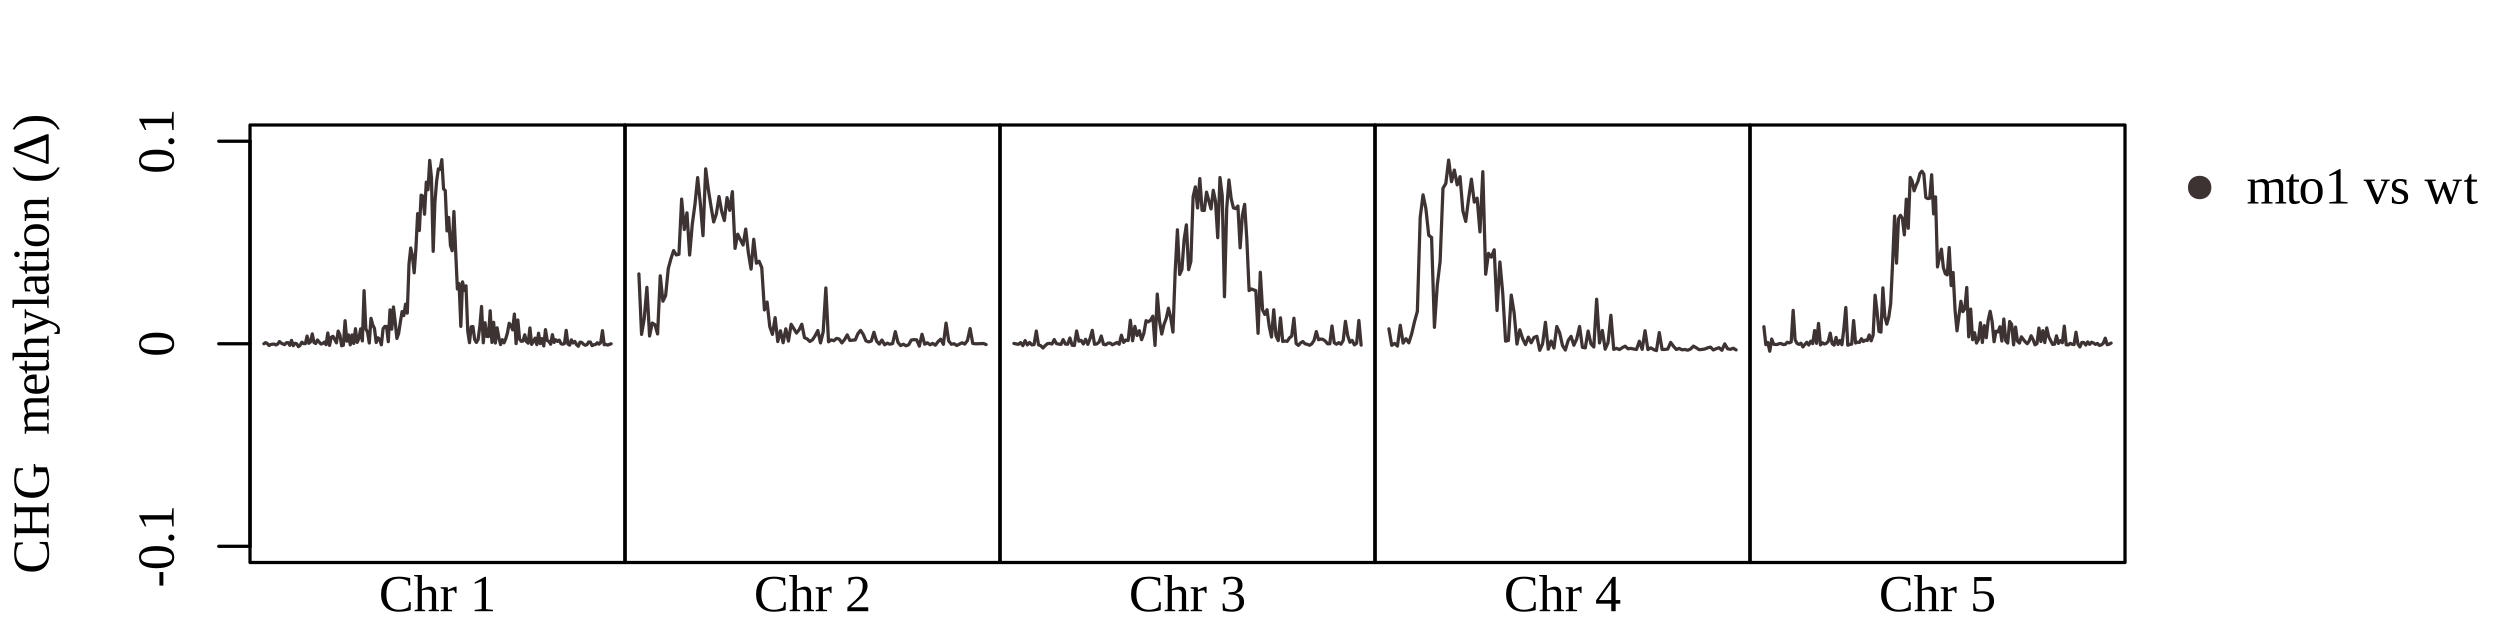<?xml version="1.0" encoding="UTF-8"?>
<svg xmlns="http://www.w3.org/2000/svg" xmlns:xlink="http://www.w3.org/1999/xlink" width="576pt" height="144pt" viewBox="0 0 576 144" version="1.1">
<defs>
<g>
<symbol overflow="visible" id="glyph0-0">
<path style="stroke:none;" d=""/>
</symbol>
<symbol overflow="visible" id="glyph0-1">
<path style="stroke:none;" d="M 0.125 -4.531 C 0.125 -3.258 -0.223 -2.27 -0.922 -1.562 C -1.617 -0.852 -2.594 -0.5 -3.844 -0.5 C -5.188 -0.5 -6.207 -0.836 -6.906 -1.516 C -7.602 -2.203 -7.953 -3.219 -7.953 -4.562 C -7.953 -5.375 -7.848 -6.25 -7.641 -7.188 L -5.938 -7.219 L -5.938 -6.844 L -6.953 -6.656 C -7.117 -6.383 -7.25 -6.066 -7.344 -5.703 C -7.438 -5.348 -7.484 -4.984 -7.484 -4.609 C -7.484 -3.598 -7.188 -2.863 -6.594 -2.406 C -6 -1.945 -5.082 -1.719 -3.844 -1.719 C -2.707 -1.719 -1.836 -1.957 -1.234 -2.438 C -0.629 -2.926 -0.328 -3.629 -0.328 -4.547 C -0.328 -4.992 -0.379 -5.414 -0.484 -5.812 C -0.598 -6.207 -0.742 -6.52 -0.922 -6.75 L -2.094 -6.969 L -2.094 -7.344 L -0.25 -7.312 C 0 -6.445 0.125 -5.52 0.125 -4.531 Z M 0.125 -4.531 "/>
</symbol>
<symbol overflow="visible" id="glyph0-2">
<path style="stroke:none;" d="M 0 -0.344 L -0.312 -0.344 L -0.469 -1.359 L -7.391 -1.359 L -7.547 -0.344 L -7.859 -0.344 L -7.859 -3.5 L -7.547 -3.5 L -7.391 -2.484 L -4.312 -2.484 L -4.312 -6.188 L -7.391 -6.188 L -7.547 -5.172 L -7.859 -5.172 L -7.859 -8.312 L -7.547 -8.312 L -7.391 -7.312 L -0.469 -7.312 L -0.312 -8.312 L 0 -8.312 L 0 -5.172 L -0.312 -5.172 L -0.469 -6.188 L -3.781 -6.188 L -3.781 -2.484 L -0.469 -2.484 L -0.312 -3.5 L 0 -3.5 Z M 0 -0.344 "/>
</symbol>
<symbol overflow="visible" id="glyph0-3">
<path style="stroke:none;" d="M -0.406 -7.531 C -0.258 -7.07 -0.133 -6.598 -0.031 -6.109 C 0.07 -5.617 0.125 -5.094 0.125 -4.531 C 0.125 -3.258 -0.219 -2.27 -0.906 -1.562 C -1.602 -0.852 -2.582 -0.5 -3.844 -0.5 C -5.219 -0.5 -6.242 -0.844 -6.922 -1.531 C -7.609 -2.219 -7.953 -3.227 -7.953 -4.562 C -7.953 -5.508 -7.832 -6.426 -7.594 -7.312 L -5.906 -7.312 L -5.906 -6.922 L -6.875 -6.766 C -7.07 -6.492 -7.223 -6.172 -7.328 -5.797 C -7.43 -5.422 -7.484 -5.023 -7.484 -4.609 C -7.484 -3.609 -7.18 -2.875 -6.578 -2.406 C -5.984 -1.945 -5.07 -1.719 -3.844 -1.719 C -2.695 -1.719 -1.82 -1.953 -1.219 -2.422 C -0.625 -2.898 -0.328 -3.609 -0.328 -4.547 C -0.328 -4.879 -0.363 -5.223 -0.438 -5.578 C -0.52 -5.941 -0.617 -6.219 -0.734 -6.406 L -2.969 -6.406 L -3.125 -5.391 L -3.438 -5.391 L -3.438 -8.297 L -3.125 -8.297 L -2.969 -7.531 Z M -0.406 -7.531 "/>
</symbol>
<symbol overflow="visible" id="glyph0-4">
<path style="stroke:none;" d=""/>
</symbol>
<symbol overflow="visible" id="glyph0-5">
<path style="stroke:none;" d="M -5.062 -1.906 C -5.227 -2.195 -5.367 -2.504 -5.484 -2.828 C -5.598 -3.16 -5.656 -3.453 -5.656 -3.703 C -5.656 -3.973 -5.602 -4.223 -5.5 -4.453 C -5.395 -4.68 -5.234 -4.852 -5.016 -4.969 C -5.18 -5.27 -5.328 -5.625 -5.453 -6.031 C -5.586 -6.438 -5.656 -6.77 -5.656 -7.031 C -5.656 -7.969 -5.113 -8.438 -4.031 -8.438 L -0.406 -8.438 L -0.266 -9.141 L 0 -9.141 L 0 -6.641 L -0.266 -6.641 L -0.406 -7.469 L -3.922 -7.469 C -4.598 -7.469 -4.938 -7.156 -4.938 -6.531 C -4.938 -6.426 -4.926 -6.305 -4.906 -6.172 C -4.895 -6.035 -4.879 -5.898 -4.859 -5.766 C -4.836 -5.629 -4.812 -5.5 -4.781 -5.375 C -4.758 -5.258 -4.742 -5.16 -4.734 -5.078 C -4.516 -5.141 -4.281 -5.172 -4.031 -5.172 L -0.406 -5.172 L -0.266 -6 L 0 -6 L 0 -3.391 L -0.266 -3.391 L -0.406 -4.203 L -3.922 -4.203 C -4.242 -4.203 -4.492 -4.117 -4.672 -3.953 C -4.848 -3.785 -4.938 -3.535 -4.938 -3.203 C -4.938 -2.859 -4.879 -2.43 -4.766 -1.922 L -0.406 -1.922 L -0.266 -2.75 L 0 -2.75 L 0 -0.25 L -0.266 -0.25 L -0.406 -0.953 L -5.094 -0.953 L -5.25 -0.25 L -5.516 -0.25 L -5.516 -1.859 Z M -5.062 -1.906 "/>
</symbol>
<symbol overflow="visible" id="glyph0-6">
<path style="stroke:none;" d="M -2.766 -1.531 L -2.672 -1.531 C -2.129 -1.531 -1.707 -1.586 -1.406 -1.703 C -1.113 -1.816 -0.891 -2 -0.734 -2.25 C -0.578 -2.5 -0.5 -2.828 -0.5 -3.234 C -0.5 -3.441 -0.516 -3.688 -0.547 -3.969 C -0.578 -4.258 -0.613 -4.5 -0.656 -4.688 L -0.328 -4.688 C -0.211 -4.5 -0.109 -4.242 -0.016 -3.922 C 0.078 -3.609 0.125 -3.281 0.125 -2.938 C 0.125 -2.082 -0.102 -1.457 -0.562 -1.062 C -1.031 -0.664 -1.773 -0.469 -2.797 -0.469 C -3.754 -0.469 -4.469 -0.664 -4.938 -1.062 C -5.414 -1.469 -5.656 -2.047 -5.656 -2.797 C -5.656 -4.203 -4.852 -4.906 -3.25 -4.906 L -2.766 -4.906 Z M -5.188 -2.797 C -5.188 -2.391 -5.02 -2.078 -4.688 -1.859 C -4.363 -1.641 -3.879 -1.531 -3.234 -1.531 L -3.234 -3.891 C -3.941 -3.891 -4.441 -3.801 -4.734 -3.625 C -5.035 -3.445 -5.188 -3.172 -5.188 -2.797 Z M -5.188 -2.797 "/>
</symbol>
<symbol overflow="visible" id="glyph0-7">
<path style="stroke:none;" d="M 0.125 -1.953 C 0.125 -1.578 0.016 -1.297 -0.203 -1.109 C -0.43 -0.93 -0.75 -0.844 -1.156 -0.844 L -5.016 -0.844 L -5.016 -0.125 L -5.281 -0.125 L -5.516 -0.844 L -6.75 -1.438 L -6.75 -1.812 L -5.516 -1.812 L -5.516 -3.078 L -5.016 -3.078 L -5.016 -1.812 L -1.266 -1.812 C -1.004 -1.812 -0.812 -1.867 -0.688 -1.984 C -0.562 -2.098 -0.5 -2.25 -0.5 -2.438 C -0.5 -2.664 -0.531 -2.941 -0.594 -3.266 L -0.203 -3.266 C -0.109 -3.129 -0.031 -2.93 0.031 -2.672 C 0.094 -2.41 0.125 -2.172 0.125 -1.953 Z M 0.125 -1.953 "/>
</symbol>
<symbol overflow="visible" id="glyph0-8">
<path style="stroke:none;" d="M -5.938 -1.906 C -5.531 -1.906 -5.238 -1.895 -5.062 -1.875 C -5.219 -2.156 -5.352 -2.473 -5.469 -2.828 C -5.594 -3.18 -5.656 -3.484 -5.656 -3.734 C -5.656 -4.211 -5.516 -4.57 -5.234 -4.812 C -4.961 -5.051 -4.562 -5.172 -4.031 -5.172 L -0.406 -5.172 L -0.266 -5.844 L 0 -5.844 L 0 -3.469 L -0.266 -3.469 L -0.406 -4.203 L -3.969 -4.203 C -4.633 -4.203 -4.969 -3.879 -4.969 -3.234 C -4.969 -2.859 -4.91 -2.414 -4.797 -1.906 L -0.406 -1.906 L -0.266 -2.656 L 0 -2.656 L 0 -0.234 L -0.266 -0.234 L -0.406 -0.938 L -7.922 -0.938 L -8.062 -0.125 L -8.328 -0.125 L -8.328 -1.906 Z M -5.938 -1.906 "/>
</symbol>
<symbol overflow="visible" id="glyph0-9">
<path style="stroke:none;" d="M 2.594 -1.172 C 2.594 -0.859 2.555 -0.555 2.484 -0.266 L 1.297 -0.266 L 1.297 -0.547 L 1.859 -0.734 C 1.953 -0.859 2 -1.023 2 -1.234 C 2 -1.441 1.938 -1.629 1.812 -1.797 C 1.695 -1.973 1.523 -2.129 1.297 -2.266 C 1.066 -2.41 0.656 -2.594 0.062 -2.812 L -5.094 -0.703 L -5.25 -0.141 L -5.516 -0.141 L -5.516 -2.703 L -5.25 -2.703 L -5.094 -1.828 L -1.234 -3.328 L -5.094 -4.766 L -5.25 -3.906 L -5.516 -3.906 L -5.516 -5.953 L -5.25 -5.953 L -5.125 -5.375 L 0.344 -3.234 C 0.988 -2.973 1.453 -2.75 1.734 -2.562 C 2.016 -2.375 2.227 -2.164 2.375 -1.938 C 2.52 -1.719 2.594 -1.461 2.594 -1.172 Z M 2.594 -1.172 "/>
</symbol>
<symbol overflow="visible" id="glyph0-10">
<path style="stroke:none;" d="M -0.406 -2.156 L -0.266 -3.094 L 0 -3.094 L 0 -0.234 L -0.266 -0.234 L -0.406 -1.172 L -7.922 -1.172 L -8.062 -0.234 L -8.328 -0.234 L -8.328 -2.156 Z M -0.406 -2.156 "/>
</symbol>
<symbol overflow="visible" id="glyph0-11">
<path style="stroke:none;" d="M -5.625 -2.719 C -5.625 -3.32 -5.5 -3.766 -5.25 -4.047 C -5.008 -4.336 -4.633 -4.484 -4.125 -4.484 L -0.406 -4.484 L -0.266 -5.156 L 0 -5.156 L 0 -3.656 L -0.547 -3.547 C -0.098 -3.098 0.125 -2.523 0.125 -1.828 C 0.125 -0.891 -0.426 -0.422 -1.531 -0.422 C -1.895 -0.422 -2.195 -0.488 -2.438 -0.625 C -2.676 -0.77 -2.859 -1 -2.984 -1.312 C -3.109 -1.625 -3.176 -2.078 -3.188 -2.672 L -3.219 -3.5 L -4.078 -3.5 C -4.453 -3.5 -4.727 -3.43 -4.906 -3.297 C -5.094 -3.16 -5.188 -2.945 -5.188 -2.656 C -5.188 -2.258 -5.094 -1.898 -4.906 -1.578 L -4.219 -1.391 L -4.219 -1.062 L -5.422 -1.062 C -5.555 -1.688 -5.625 -2.238 -5.625 -2.719 Z M -2.812 -3.5 L -2.781 -2.734 C -2.758 -2.211 -2.656 -1.859 -2.469 -1.672 C -2.289 -1.484 -1.988 -1.391 -1.562 -1.391 C -0.875 -1.391 -0.531 -1.672 -0.531 -2.234 C -0.531 -2.492 -0.555 -2.723 -0.609 -2.922 C -0.672 -3.117 -0.75 -3.312 -0.844 -3.5 Z M -2.812 -3.5 "/>
</symbol>
<symbol overflow="visible" id="glyph0-12">
<path style="stroke:none;" d="M -7.312 -2.219 C -7.133 -2.219 -6.984 -2.156 -6.859 -2.031 C -6.734 -1.906 -6.672 -1.754 -6.672 -1.578 C -6.672 -1.41 -6.734 -1.266 -6.859 -1.141 C -6.984 -1.016 -7.133 -0.953 -7.312 -0.953 C -7.488 -0.953 -7.641 -1.016 -7.766 -1.141 C -7.891 -1.266 -7.953 -1.41 -7.953 -1.578 C -7.953 -1.754 -7.891 -1.906 -7.766 -2.031 C -7.641 -2.156 -7.488 -2.219 -7.312 -2.219 Z M -0.406 -2.156 L -0.266 -3.109 L 0 -3.109 L 0 -0.25 L -0.266 -0.25 L -0.406 -1.188 L -5.094 -1.188 L -5.25 -0.406 L -5.516 -0.406 L -5.516 -2.156 Z M -0.406 -2.156 "/>
</symbol>
<symbol overflow="visible" id="glyph0-13">
<path style="stroke:none;" d="M -2.781 -5.547 C -0.844 -5.547 0.125 -4.688 0.125 -2.969 C 0.125 -2.133 -0.125 -1.504 -0.625 -1.078 C -1.125 -0.66 -1.844 -0.453 -2.781 -0.453 C -3.707 -0.453 -4.414 -0.66 -4.906 -1.078 C -5.406 -1.504 -5.656 -2.148 -5.656 -3.016 C -5.656 -3.848 -5.41 -4.477 -4.922 -4.906 C -4.441 -5.332 -3.727 -5.547 -2.781 -5.547 Z M -2.781 -4.484 C -3.625 -4.484 -4.234 -4.359 -4.609 -4.109 C -4.992 -3.867 -5.188 -3.488 -5.188 -2.969 C -5.188 -2.457 -5.004 -2.086 -4.641 -1.859 C -4.273 -1.629 -3.656 -1.516 -2.781 -1.516 C -1.895 -1.516 -1.266 -1.629 -0.891 -1.859 C -0.523 -2.086 -0.344 -2.457 -0.344 -2.969 C -0.344 -3.477 -0.535 -3.859 -0.922 -4.109 C -1.305 -4.359 -1.926 -4.484 -2.781 -4.484 Z M -2.781 -4.484 "/>
</symbol>
<symbol overflow="visible" id="glyph0-14">
<path style="stroke:none;" d="M -5.062 -1.906 C -5.238 -2.195 -5.379 -2.516 -5.484 -2.859 C -5.598 -3.203 -5.656 -3.484 -5.656 -3.703 C -5.656 -4.18 -5.516 -4.539 -5.234 -4.781 C -4.961 -5.031 -4.562 -5.156 -4.031 -5.156 L -0.406 -5.156 L -0.266 -5.812 L 0 -5.812 L 0 -3.453 L -0.266 -3.453 L -0.406 -4.172 L -3.922 -4.172 C -4.242 -4.172 -4.5 -4.094 -4.688 -3.938 C -4.875 -3.781 -4.969 -3.535 -4.969 -3.203 C -4.969 -2.848 -4.91 -2.414 -4.797 -1.906 L -0.406 -1.906 L -0.266 -2.656 L 0 -2.656 L 0 -0.281 L -0.266 -0.281 L -0.406 -0.938 L -5.094 -0.938 L -5.25 -0.281 L -5.516 -0.281 L -5.516 -1.844 Z M -5.062 -1.906 "/>
</symbol>
<symbol overflow="visible" id="glyph0-15">
<path style="stroke:none;" d="M -2.891 -1.656 C -1.879 -1.656 -1.07 -1.723 -0.469 -1.859 C 0.133 -1.992 0.645 -2.207 1.062 -2.5 C 1.477 -2.801 1.812 -3.172 2.062 -3.609 L 2.562 -3.609 C 2.145 -2.836 1.691 -2.234 1.203 -1.797 C 0.723 -1.359 0.156 -1.035 -0.5 -0.828 C -1.164 -0.629 -1.961 -0.531 -2.891 -0.531 C -3.828 -0.531 -4.617 -0.629 -5.266 -0.828 C -5.922 -1.035 -6.488 -1.352 -6.969 -1.781 C -7.457 -2.219 -7.91 -2.828 -8.328 -3.609 L -7.828 -3.609 C -7.555 -3.129 -7.207 -2.75 -6.781 -2.469 C -6.352 -2.188 -5.852 -1.977 -5.281 -1.844 C -4.719 -1.719 -3.922 -1.656 -2.891 -1.656 Z M -2.891 -1.656 "/>
</symbol>
<symbol overflow="visible" id="glyph0-16">
<path style="stroke:none;" d="M 0 -7.266 L 0 -0.469 L -0.469 -0.453 L -7.922 -3.25 L -7.922 -4.359 L -0.469 -7.266 Z M -7.016 -3.547 L -0.641 -1.203 L -0.641 -5.938 Z M -7.016 -3.547 "/>
</symbol>
<symbol overflow="visible" id="glyph0-17">
<path style="stroke:none;" d="M 2.562 -0.391 L 2.062 -0.391 C 1.812 -0.828 1.477 -1.191 1.062 -1.484 C 0.645 -1.773 0.133 -1.988 -0.469 -2.125 C -1.07 -2.27 -1.879 -2.344 -2.891 -2.344 C -3.922 -2.344 -4.719 -2.273 -5.281 -2.141 C -5.852 -2.016 -6.352 -1.812 -6.781 -1.531 C -7.207 -1.25 -7.555 -0.867 -7.828 -0.391 L -8.328 -0.391 C -7.91 -1.172 -7.457 -1.773 -6.969 -2.203 C -6.488 -2.641 -5.922 -2.957 -5.266 -3.156 C -4.617 -3.363 -3.828 -3.469 -2.891 -3.469 C -1.961 -3.469 -1.172 -3.363 -0.516 -3.156 C 0.141 -2.957 0.707 -2.641 1.188 -2.203 C 1.676 -1.773 2.133 -1.172 2.562 -0.391 Z M 2.562 -0.391 "/>
</symbol>
<symbol overflow="visible" id="glyph0-18">
<path style="stroke:none;" d="M -2.375 -0.453 L -3.281 -0.453 L -3.281 -3.562 L -2.375 -3.562 Z M -2.375 -0.453 "/>
</symbol>
<symbol overflow="visible" id="glyph0-19">
<path style="stroke:none;" d="M -3.969 -5.547 C -1.238 -5.547 0.125 -4.688 0.125 -2.969 C 0.125 -2.133 -0.223 -1.504 -0.922 -1.078 C -1.617 -0.66 -2.633 -0.453 -3.969 -0.453 C -5.258 -0.453 -6.25 -0.66 -6.938 -1.078 C -7.633 -1.504 -7.984 -2.148 -7.984 -3.016 C -7.984 -3.836 -7.641 -4.461 -6.953 -4.891 C -6.273 -5.328 -5.281 -5.547 -3.969 -5.547 Z M -3.969 -4.469 C -5.219 -4.469 -6.117 -4.348 -6.672 -4.109 C -7.234 -3.867 -7.516 -3.488 -7.516 -2.969 C -7.516 -2.457 -7.25 -2.086 -6.719 -1.859 C -6.195 -1.641 -5.281 -1.531 -3.969 -1.531 C -2.633 -1.531 -1.695 -1.645 -1.156 -1.875 C -0.613 -2.102 -0.344 -2.469 -0.344 -2.969 C -0.344 -3.477 -0.625 -3.852 -1.188 -4.094 C -1.758 -4.344 -2.688 -4.469 -3.969 -4.469 Z M -3.969 -4.469 "/>
</symbol>
<symbol overflow="visible" id="glyph0-20">
<path style="stroke:none;" d="M -0.547 -2.203 C -0.348 -2.203 -0.176 -2.133 -0.031 -2 C 0.102 -1.875 0.172 -1.707 0.172 -1.5 C 0.172 -1.301 0.102 -1.133 -0.031 -1 C -0.176 -0.863 -0.348 -0.797 -0.547 -0.797 C -0.742 -0.797 -0.91 -0.863 -1.047 -1 C -1.18 -1.133 -1.25 -1.301 -1.25 -1.5 C -1.25 -1.695 -1.18 -1.863 -1.047 -2 C -0.91 -2.133 -0.742 -2.203 -0.547 -2.203 Z M -0.547 -2.203 "/>
</symbol>
<symbol overflow="visible" id="glyph0-21">
<path style="stroke:none;" d="M -0.469 -3.672 L -0.312 -5.281 L 0 -5.281 L 0 -1.062 L -0.312 -1.062 L -0.469 -2.672 L -6.875 -2.672 L -6.312 -1.078 L -6.625 -1.078 L -7.922 -3.375 L -7.922 -3.672 Z M -0.469 -3.672 "/>
</symbol>
<symbol overflow="visible" id="glyph1-0">
<path style="stroke:none;" d=""/>
</symbol>
<symbol overflow="visible" id="glyph1-1">
<path style="stroke:none;" d="M 4.531 0.125 C 3.258 0.125 2.27 -0.223 1.562 -0.922 C 0.852 -1.617 0.5 -2.594 0.5 -3.844 C 0.5 -5.188 0.836 -6.207 1.516 -6.906 C 2.203 -7.602 3.219 -7.953 4.562 -7.953 C 5.375 -7.953 6.25 -7.848 7.188 -7.641 L 7.219 -5.938 L 6.844 -5.938 L 6.656 -6.953 C 6.383 -7.117 6.066 -7.25 5.703 -7.344 C 5.348 -7.438 4.984 -7.484 4.609 -7.484 C 3.598 -7.484 2.863 -7.188 2.406 -6.594 C 1.945 -6 1.719 -5.082 1.719 -3.844 C 1.719 -2.707 1.957 -1.836 2.438 -1.234 C 2.926 -0.629 3.629 -0.328 4.547 -0.328 C 4.992 -0.328 5.414 -0.379 5.812 -0.484 C 6.207 -0.598 6.52 -0.742 6.75 -0.922 L 6.969 -2.094 L 7.344 -2.094 L 7.312 -0.25 C 6.445 0 5.52 0.125 4.531 0.125 Z M 4.531 0.125 "/>
</symbol>
<symbol overflow="visible" id="glyph1-2">
<path style="stroke:none;" d="M 1.906 -5.938 C 1.906 -5.531 1.895 -5.238 1.875 -5.062 C 2.156 -5.219 2.473 -5.352 2.828 -5.469 C 3.18 -5.594 3.484 -5.656 3.734 -5.656 C 4.211 -5.656 4.57 -5.516 4.812 -5.234 C 5.051 -4.961 5.172 -4.562 5.172 -4.031 L 5.172 -0.406 L 5.844 -0.266 L 5.844 0 L 3.469 0 L 3.469 -0.266 L 4.203 -0.406 L 4.203 -3.969 C 4.203 -4.633 3.879 -4.969 3.234 -4.969 C 2.859 -4.969 2.414 -4.91 1.906 -4.797 L 1.906 -0.406 L 2.656 -0.266 L 2.656 0 L 0.234 0 L 0.234 -0.266 L 0.938 -0.406 L 0.938 -7.922 L 0.125 -8.062 L 0.125 -8.328 L 1.906 -8.328 Z M 1.906 -5.938 "/>
</symbol>
<symbol overflow="visible" id="glyph1-3">
<path style="stroke:none;" d="M 3.891 -5.656 L 3.891 -4.172 L 3.641 -4.172 L 3.297 -4.812 C 3.098 -4.812 2.863 -4.785 2.594 -4.734 C 2.332 -4.68 2.102 -4.613 1.906 -4.531 L 1.906 -0.406 L 2.859 -0.266 L 2.859 0 L 0.234 0 L 0.234 -0.266 L 0.938 -0.406 L 0.938 -5.094 L 0.234 -5.25 L 0.234 -5.516 L 1.844 -5.516 L 1.906 -4.828 C 2.133 -5.016 2.445 -5.195 2.844 -5.375 C 3.25 -5.562 3.566 -5.656 3.797 -5.656 Z M 3.891 -5.656 "/>
</symbol>
<symbol overflow="visible" id="glyph1-4">
<path style="stroke:none;" d=""/>
</symbol>
<symbol overflow="visible" id="glyph1-5">
<path style="stroke:none;" d="M 3.672 -0.469 L 5.281 -0.312 L 5.281 0 L 1.062 0 L 1.062 -0.312 L 2.672 -0.469 L 2.672 -6.875 L 1.078 -6.312 L 1.078 -6.625 L 3.375 -7.922 L 3.672 -7.922 Z M 3.672 -0.469 "/>
</symbol>
<symbol overflow="visible" id="glyph1-6">
<path style="stroke:none;" d="M 5.344 0 L 0.531 0 L 0.531 -0.859 L 1.625 -1.859 C 2.32 -2.461 2.832 -2.953 3.156 -3.328 C 3.488 -3.711 3.723 -4.102 3.859 -4.5 C 4.004 -4.906 4.078 -5.367 4.078 -5.891 C 4.078 -6.398 3.961 -6.785 3.734 -7.047 C 3.504 -7.316 3.129 -7.453 2.609 -7.453 C 2.398 -7.453 2.188 -7.422 1.969 -7.359 C 1.75 -7.305 1.555 -7.234 1.391 -7.141 L 1.172 -6.188 L 0.797 -6.188 L 0.797 -7.688 C 1.504 -7.863 2.109 -7.953 2.609 -7.953 C 3.461 -7.953 4.102 -7.77 4.531 -7.406 C 4.969 -7.051 5.188 -6.547 5.188 -5.891 C 5.188 -5.453 5.098 -5.039 4.922 -4.656 C 4.754 -4.27 4.492 -3.883 4.141 -3.5 C 3.797 -3.113 3.219 -2.57 2.406 -1.875 C 2.051 -1.582 1.68 -1.258 1.297 -0.906 L 5.344 -0.906 Z M 5.344 0 "/>
</symbol>
<symbol overflow="visible" id="glyph1-7">
<path style="stroke:none;" d="M 5.531 -2.141 C 5.531 -1.43 5.285 -0.875 4.797 -0.469 C 4.316 -0.07 3.633 0.125 2.75 0.125 C 2.008 0.125 1.305 0.035 0.641 -0.141 L 0.578 -1.781 L 0.969 -1.781 L 1.219 -0.688 C 1.375 -0.602 1.594 -0.531 1.875 -0.469 C 2.156 -0.406 2.414 -0.375 2.656 -0.375 C 3.27 -0.375 3.723 -0.516 4.016 -0.797 C 4.305 -1.078 4.453 -1.547 4.453 -2.203 C 4.453 -2.711 4.316 -3.102 4.047 -3.375 C 3.773 -3.645 3.359 -3.789 2.797 -3.812 L 1.953 -3.859 L 1.953 -4.344 L 2.797 -4.391 C 3.234 -4.422 3.555 -4.562 3.766 -4.812 C 3.984 -5.062 4.094 -5.438 4.094 -5.938 C 4.094 -6.469 3.977 -6.852 3.75 -7.094 C 3.52 -7.332 3.156 -7.453 2.656 -7.453 C 2.445 -7.453 2.227 -7.422 2 -7.359 C 1.781 -7.305 1.582 -7.234 1.406 -7.141 L 1.203 -6.188 L 0.812 -6.188 L 0.812 -7.688 C 1.195 -7.789 1.531 -7.859 1.812 -7.891 C 2.094 -7.93 2.375 -7.953 2.656 -7.953 C 4.332 -7.953 5.172 -7.305 5.172 -6.016 C 5.172 -5.473 5.02 -5.039 4.719 -4.719 C 4.426 -4.395 4.004 -4.191 3.453 -4.109 C 4.172 -4.023 4.695 -3.82 5.031 -3.5 C 5.363 -3.176 5.531 -2.723 5.531 -2.141 Z M 5.531 -2.141 "/>
</symbol>
<symbol overflow="visible" id="glyph1-8">
<path style="stroke:none;" d="M 4.75 -1.734 L 4.75 0 L 3.734 0 L 3.734 -1.734 L 0.234 -1.734 L 0.234 -2.516 L 4.078 -7.906 L 4.75 -7.906 L 4.75 -2.562 L 5.812 -2.562 L 5.812 -1.734 Z M 3.734 -6.516 L 3.703 -6.516 L 0.891 -2.562 L 3.734 -2.562 Z M 3.734 -6.516 "/>
</symbol>
<symbol overflow="visible" id="glyph1-9">
<path style="stroke:none;" d="M 2.844 -4.594 C 3.75 -4.594 4.422 -4.406 4.859 -4.031 C 5.305 -3.664 5.531 -3.102 5.531 -2.344 C 5.531 -1.551 5.289 -0.941 4.812 -0.516 C 4.332 -0.086 3.645 0.125 2.75 0.125 C 2.008 0.125 1.348 0.035 0.766 -0.141 L 0.703 -1.781 L 1.078 -1.781 L 1.344 -0.688 C 1.52 -0.594 1.727 -0.516 1.969 -0.453 C 2.207 -0.398 2.438 -0.375 2.656 -0.375 C 3.27 -0.375 3.723 -0.52 4.016 -0.812 C 4.305 -1.102 4.453 -1.594 4.453 -2.281 C 4.453 -2.758 4.391 -3.125 4.266 -3.375 C 4.141 -3.625 3.941 -3.805 3.672 -3.922 C 3.398 -4.047 3.031 -4.109 2.562 -4.109 C 2.207 -4.109 1.863 -4.062 1.531 -3.969 L 0.969 -3.969 L 0.969 -7.859 L 4.953 -7.859 L 4.953 -6.969 L 1.484 -6.969 L 1.484 -4.453 C 1.91 -4.547 2.363 -4.594 2.844 -4.594 Z M 2.844 -4.594 "/>
</symbol>
<symbol overflow="visible" id="glyph1-10">
<path style="stroke:none;" d="M 1.906 -5.062 C 2.195 -5.227 2.504 -5.367 2.828 -5.484 C 3.16 -5.598 3.453 -5.656 3.703 -5.656 C 3.973 -5.656 4.223 -5.602 4.453 -5.5 C 4.68 -5.395 4.852 -5.234 4.969 -5.016 C 5.27 -5.18 5.625 -5.328 6.031 -5.453 C 6.438 -5.586 6.77 -5.656 7.031 -5.656 C 7.969 -5.656 8.438 -5.113 8.438 -4.031 L 8.438 -0.406 L 9.141 -0.266 L 9.141 0 L 6.641 0 L 6.641 -0.266 L 7.469 -0.406 L 7.469 -3.922 C 7.469 -4.598 7.156 -4.938 6.531 -4.938 C 6.426 -4.938 6.305 -4.926 6.172 -4.906 C 6.035 -4.895 5.898 -4.879 5.766 -4.859 C 5.629 -4.836 5.5 -4.812 5.375 -4.781 C 5.258 -4.758 5.16 -4.742 5.078 -4.734 C 5.141 -4.516 5.172 -4.281 5.172 -4.031 L 5.172 -0.406 L 6 -0.266 L 6 0 L 3.391 0 L 3.391 -0.266 L 4.203 -0.406 L 4.203 -3.922 C 4.203 -4.242 4.117 -4.492 3.953 -4.672 C 3.785 -4.848 3.535 -4.938 3.203 -4.938 C 2.859 -4.938 2.43 -4.879 1.922 -4.766 L 1.922 -0.406 L 2.75 -0.266 L 2.75 0 L 0.25 0 L 0.25 -0.266 L 0.953 -0.406 L 0.953 -5.094 L 0.25 -5.25 L 0.25 -5.516 L 1.859 -5.516 Z M 1.906 -5.062 "/>
</symbol>
<symbol overflow="visible" id="glyph1-11">
<path style="stroke:none;" d="M 1.953 0.125 C 1.578 0.125 1.297 0.016 1.109 -0.203 C 0.93 -0.43 0.844 -0.75 0.844 -1.156 L 0.844 -5.016 L 0.125 -5.016 L 0.125 -5.281 L 0.844 -5.516 L 1.438 -6.75 L 1.812 -6.75 L 1.812 -5.516 L 3.078 -5.516 L 3.078 -5.016 L 1.812 -5.016 L 1.812 -1.266 C 1.812 -1.004 1.867 -0.812 1.984 -0.688 C 2.098 -0.562 2.25 -0.5 2.438 -0.5 C 2.664 -0.5 2.941 -0.531 3.266 -0.594 L 3.266 -0.203 C 3.129 -0.109 2.93 -0.031 2.672 0.031 C 2.41 0.094 2.172 0.125 1.953 0.125 Z M 1.953 0.125 "/>
</symbol>
<symbol overflow="visible" id="glyph1-12">
<path style="stroke:none;" d="M 5.547 -2.781 C 5.547 -0.844 4.688 0.125 2.969 0.125 C 2.133 0.125 1.504 -0.125 1.078 -0.625 C 0.66 -1.125 0.453 -1.844 0.453 -2.781 C 0.453 -3.707 0.66 -4.414 1.078 -4.906 C 1.504 -5.406 2.148 -5.656 3.016 -5.656 C 3.848 -5.656 4.477 -5.41 4.906 -4.922 C 5.332 -4.441 5.547 -3.727 5.547 -2.781 Z M 4.484 -2.781 C 4.484 -3.625 4.359 -4.234 4.109 -4.609 C 3.867 -4.992 3.488 -5.188 2.969 -5.188 C 2.457 -5.188 2.086 -5.004 1.859 -4.641 C 1.629 -4.273 1.516 -3.656 1.516 -2.781 C 1.516 -1.895 1.629 -1.266 1.859 -0.891 C 2.086 -0.523 2.457 -0.344 2.969 -0.344 C 3.477 -0.344 3.859 -0.535 4.109 -0.922 C 4.359 -1.305 4.484 -1.926 4.484 -2.781 Z M 4.484 -2.781 "/>
</symbol>
<symbol overflow="visible" id="glyph1-13">
<path style="stroke:none;" d="M 3.266 0.125 L 2.828 0.125 L 0.562 -5.094 L 0 -5.25 L 0 -5.516 L 2.562 -5.516 L 2.562 -5.25 L 1.688 -5.094 L 3.297 -1.281 L 4.828 -5.094 L 3.969 -5.25 L 3.969 -5.516 L 6 -5.516 L 6 -5.25 L 5.469 -5.125 Z M 3.266 0.125 "/>
</symbol>
<symbol overflow="visible" id="glyph1-14">
<path style="stroke:none;" d="M 4.234 -1.547 C 4.234 -1.004 4.062 -0.586 3.719 -0.297 C 3.375 -0.016 2.863 0.125 2.188 0.125 C 1.914 0.125 1.613 0.094 1.281 0.031 C 0.945 -0.02 0.688 -0.082 0.5 -0.156 L 0.5 -1.516 L 0.766 -1.516 L 1.062 -0.75 C 1.352 -0.477 1.734 -0.344 2.203 -0.344 C 2.953 -0.344 3.328 -0.664 3.328 -1.312 C 3.328 -1.789 3.031 -2.133 2.438 -2.344 L 1.922 -2.516 C 1.523 -2.641 1.234 -2.766 1.047 -2.891 C 0.867 -3.023 0.734 -3.191 0.641 -3.391 C 0.547 -3.586 0.5 -3.82 0.5 -4.094 C 0.5 -4.57 0.66 -4.953 0.984 -5.234 C 1.316 -5.516 1.766 -5.656 2.328 -5.656 C 2.734 -5.656 3.238 -5.594 3.844 -5.469 L 3.844 -4.266 L 3.562 -4.266 L 3.312 -4.906 C 3.102 -5.094 2.781 -5.188 2.344 -5.188 C 2.02 -5.188 1.773 -5.109 1.609 -4.953 C 1.441 -4.797 1.359 -4.582 1.359 -4.312 C 1.359 -4.094 1.43 -3.906 1.578 -3.75 C 1.734 -3.602 1.969 -3.477 2.281 -3.375 C 2.852 -3.176 3.223 -3.031 3.391 -2.938 C 3.566 -2.852 3.719 -2.742 3.844 -2.609 C 3.969 -2.484 4.062 -2.336 4.125 -2.172 C 4.195 -2.004 4.234 -1.797 4.234 -1.547 Z M 4.234 -1.547 "/>
</symbol>
<symbol overflow="visible" id="glyph1-15">
<path style="stroke:none;" d="M 6.156 0.125 L 5.703 0.125 L 4.344 -3.516 L 3 0.125 L 2.562 0.125 L 0.656 -5.094 L 0.016 -5.25 L 0.016 -5.516 L 2.625 -5.516 L 2.625 -5.25 L 1.719 -5.094 L 3.031 -1.359 L 4.359 -4.953 L 4.844 -4.953 L 6.172 -1.344 L 7.422 -5.094 L 6.516 -5.25 L 6.516 -5.516 L 8.609 -5.516 L 8.609 -5.25 L 8 -5.125 Z M 6.156 0.125 "/>
</symbol>
</g>
</defs>
<g id="surface21">
<rect x="0" y="0" width="576" height="144" style="fill:rgb(100%,100%,100%);fill-opacity:1;stroke:none;"/>
<g style="fill:rgb(0%,0%,0%);fill-opacity:1;">
  <use xlink:href="#glyph0-1" x="11.213" y="132.199"/>
  <use xlink:href="#glyph0-2" x="11.213" y="124.199"/>
  <use xlink:href="#glyph0-3" x="11.213" y="115.199"/>
  <use xlink:href="#glyph0-4" x="11.213" y="106.199"/>
  <use xlink:href="#glyph0-4" x="11.213" y="103.199"/>
  <use xlink:href="#glyph0-5" x="11.213" y="100.199"/>
  <use xlink:href="#glyph0-6" x="11.213" y="91.199"/>
  <use xlink:href="#glyph0-7" x="11.213" y="86.199"/>
  <use xlink:href="#glyph0-8" x="11.213" y="83.199"/>
  <use xlink:href="#glyph0-9" x="11.213" y="77.199"/>
  <use xlink:href="#glyph0-10" x="11.213" y="71.199"/>
  <use xlink:href="#glyph0-11" x="11.213" y="68.199"/>
  <use xlink:href="#glyph0-7" x="11.213" y="63.199"/>
  <use xlink:href="#glyph0-12" x="11.213" y="60.199"/>
  <use xlink:href="#glyph0-13" x="11.213" y="57.199"/>
  <use xlink:href="#glyph0-14" x="11.213" y="51.199"/>
  <use xlink:href="#glyph0-4" x="11.213" y="45.199"/>
  <use xlink:href="#glyph0-15" x="11.213" y="42.199"/>
</g>
<g style="fill:rgb(0%,0%,0%);fill-opacity:1;">
  <use xlink:href="#glyph0-16" x="11.213" y="38.199"/>
</g>
<g style="fill:rgb(0%,0%,0%);fill-opacity:1;">
  <use xlink:href="#glyph0-17" x="11.213" y="30.199"/>
</g>
<path style="fill:none;stroke-width:0.75;stroke-linecap:round;stroke-linejoin:round;stroke:rgb(0%,0%,0%);stroke-opacity:1;stroke-miterlimit:10;" d="M 57.602 125.867 L 57.602 32.535 "/>
<path style="fill:none;stroke-width:0.75;stroke-linecap:round;stroke-linejoin:round;stroke:rgb(0%,0%,0%);stroke-opacity:1;stroke-miterlimit:10;" d="M 57.602 125.867 L 50.398 125.867 "/>
<path style="fill:none;stroke-width:0.75;stroke-linecap:round;stroke-linejoin:round;stroke:rgb(0%,0%,0%);stroke-opacity:1;stroke-miterlimit:10;" d="M 57.602 79.199 L 50.398 79.199 "/>
<path style="fill:none;stroke-width:0.75;stroke-linecap:round;stroke-linejoin:round;stroke:rgb(0%,0%,0%);stroke-opacity:1;stroke-miterlimit:10;" d="M 57.602 32.535 L 50.398 32.535 "/>
<g style="fill:rgb(0%,0%,0%);fill-opacity:1;">
  <use xlink:href="#glyph0-18" x="40.014" y="135.367"/>
  <use xlink:href="#glyph0-19" x="40.014" y="131.367"/>
  <use xlink:href="#glyph0-20" x="40.014" y="125.367"/>
  <use xlink:href="#glyph0-21" x="40.014" y="122.367"/>
</g>
<g style="fill:rgb(0%,0%,0%);fill-opacity:1;">
  <use xlink:href="#glyph0-19" x="40.014" y="82.199"/>
</g>
<g style="fill:rgb(0%,0%,0%);fill-opacity:1;">
  <use xlink:href="#glyph0-19" x="40.014" y="40.035"/>
  <use xlink:href="#glyph0-20" x="40.014" y="34.035"/>
  <use xlink:href="#glyph0-21" x="40.014" y="31.035"/>
</g>
<path style="fill:none;stroke-width:0.75;stroke-linecap:round;stroke-linejoin:round;stroke:rgb(23.922%,20%,20%);stroke-opacity:1;stroke-miterlimit:10;" d="M 60.801 79.199 L 61.199 78.941 L 61.598 79.176 L 61.992 79.605 L 62.391 79.367 L 62.789 79.305 L 63.188 79.27 L 63.586 79.473 L 63.984 79.273 L 64.383 78.688 L 64.781 79.051 L 65.18 79.25 L 65.574 79.398 L 65.973 78.969 L 66.371 78.945 L 66.77 79.559 L 67.168 78.422 L 67.566 79.641 L 67.965 79.098 L 68.363 79.203 L 68.762 79.875 L 69.16 79.523 L 69.555 78.836 L 69.953 79.164 L 70.352 79.172 L 70.75 77.434 L 71.148 79.098 L 71.547 78.758 L 71.945 76.93 L 72.344 78.914 L 72.742 79.148 L 73.137 78.328 L 73.535 78.801 L 73.934 79.258 L 74.332 79.156 L 74.73 78.82 L 75.129 79.41 L 75.527 76.723 L 75.926 79.578 L 76.324 77.711 L 76.719 77.492 L 77.117 78.207 L 77.516 78.996 L 77.914 76.285 L 78.312 77.172 L 78.711 79.668 L 79.109 79.535 L 79.508 73.891 L 79.906 78.605 L 80.301 77.156 L 80.699 79.441 L 81.098 77.164 L 81.496 79.141 L 81.895 75.734 L 82.293 78.883 L 82.691 77.965 L 83.09 75.773 L 83.488 78.543 L 83.883 66.969 L 84.281 75.738 L 84.68 76.562 L 85.078 79.031 L 85.477 73.344 L 85.875 74.852 L 86.273 75.652 L 86.672 78.91 L 87.07 77.824 L 87.465 78.156 L 87.863 79.445 L 88.262 75.742 L 88.66 75.215 L 89.059 75.215 L 89.457 78.723 L 89.855 71.402 L 90.254 75.84 L 90.652 70.727 L 91.047 74.148 L 91.445 77.969 L 91.844 76.828 L 92.242 74.188 L 92.641 71.781 L 93.039 72.711 L 93.438 70.078 L 93.836 72.145 L 94.234 60.855 L 94.629 57.137 L 95.027 58.973 L 95.426 62.855 L 95.824 57.305 L 96.223 49.219 L 96.621 53.109 L 97.02 44.965 L 97.418 45.184 L 97.816 49.355 L 98.215 41.969 L 98.609 43.711 L 99.008 36.957 L 99.406 40.895 L 99.805 57.91 L 100.203 46.613 L 100.602 41.703 L 101 38.914 L 101.398 39.023 L 101.797 36.781 L 102.191 43.512 L 102.59 43.922 L 102.988 53.207 L 103.387 50.094 L 103.785 56.559 L 104.184 57.77 L 104.582 48.738 L 104.98 57.812 L 105.379 66.578 L 105.773 65.332 L 106.172 75.203 L 106.57 64.949 L 106.969 66.961 L 107.367 65.859 L 107.766 76.238 L 108.164 78.949 L 108.562 75.293 L 108.961 75.242 L 109.355 78.188 L 109.754 78.902 L 110.152 78.238 L 110.551 75.262 L 110.949 70.613 L 111.348 78.973 L 111.746 74.359 L 112.145 77.508 L 112.543 77.543 L 112.938 71.605 L 113.336 78.895 L 113.734 74.262 L 114.133 79.035 L 114.531 75.531 L 114.93 77.777 L 115.328 79.383 L 115.727 78.258 L 116.125 78.984 L 116.52 78.055 L 116.918 76.68 L 117.316 74.477 L 117.715 74.969 L 118.113 76 L 118.512 72.363 L 118.91 79.168 L 119.309 73.723 L 119.707 78.141 L 120.102 78.637 L 120.5 78.586 L 120.898 77.141 L 121.297 78.688 L 121.695 79.074 L 122.094 75.562 L 122.492 79.348 L 122.891 78.703 L 123.289 77.91 L 123.688 79.406 L 124.082 76.777 L 124.48 79.164 L 124.879 78.012 L 125.277 79.707 L 125.676 75.949 L 126.074 78.453 L 126.473 78.676 L 126.871 79.312 L 127.27 77.105 L 127.664 78.895 L 128.062 78.281 L 128.461 78.66 L 128.859 78.367 L 129.258 79.195 L 129.656 79.312 L 130.055 79.133 L 130.453 76.121 L 130.852 79.262 L 131.246 79.52 L 131.645 78.301 L 132.043 79.027 L 132.441 78.664 L 132.84 79.414 L 133.238 79.785 L 133.637 78.832 L 134.035 78.906 L 134.434 79.305 L 134.828 79.535 L 135.227 79.422 L 135.625 78.797 L 136.023 78.812 L 136.422 79.645 L 136.82 79.422 L 137.219 79.371 L 137.617 78.965 L 138.016 79.297 L 138.41 78.906 L 138.809 76.18 L 139.207 79.422 L 139.605 79.348 L 140.004 79.508 L 140.402 79.348 L 140.801 79.215 "/>
<path style="fill:none;stroke-width:0.75;stroke-linecap:round;stroke-linejoin:round;stroke:rgb(0%,0%,0%);stroke-opacity:1;stroke-miterlimit:10;" d="M 57.602 129.602 L 144 129.602 L 144 28.801 L 57.602 28.801 Z M 57.602 129.602 "/>
<g style="fill:rgb(0%,0%,0%);fill-opacity:1;">
  <use xlink:href="#glyph1-1" x="87.301" y="140.814"/>
  <use xlink:href="#glyph1-2" x="95.301" y="140.814"/>
  <use xlink:href="#glyph1-3" x="101.301" y="140.814"/>
  <use xlink:href="#glyph1-4" x="105.301" y="140.814"/>
  <use xlink:href="#glyph1-5" x="108.301" y="140.814"/>
</g>
<path style="fill:none;stroke-width:0.75;stroke-linecap:round;stroke-linejoin:round;stroke:rgb(23.922%,20%,20%);stroke-opacity:1;stroke-miterlimit:10;" d="M 147.199 63.109 L 147.816 77.047 L 148.43 73.383 L 149.047 66.207 L 149.66 77.414 L 150.277 74.426 L 150.891 74.805 L 151.508 76.945 L 152.125 63.547 L 152.738 69.402 L 153.355 68.129 L 153.969 61.879 L 154.586 59.617 L 155.199 57.734 L 155.816 58.738 L 156.43 58.586 L 157.047 45.871 L 157.66 52.879 L 158.277 49.043 L 158.891 58.758 L 159.508 51.609 L 160.125 47.035 L 160.738 40.914 L 161.355 46.863 L 161.969 54.301 L 162.586 38.902 L 163.199 43.641 L 163.816 47.539 L 164.43 51.141 L 165.047 49.289 L 165.66 45.281 L 166.277 48.719 L 166.891 50.809 L 167.508 45.535 L 168.125 48.465 L 168.738 44.16 L 169.355 57.227 L 169.969 53.953 L 170.586 55.223 L 171.199 56.449 L 171.816 52.781 L 172.43 58.309 L 173.047 62.008 L 173.66 55.129 L 174.277 60.648 L 174.891 60.191 L 175.508 61.66 L 176.125 71.41 L 176.738 69.59 L 177.355 75.254 L 177.969 77.039 L 178.586 73.191 L 179.199 78.695 L 179.816 76.215 L 180.43 78.961 L 181.047 75.758 L 181.66 78.586 L 182.277 74.715 L 182.891 75.711 L 183.508 76.734 L 184.125 75.961 L 184.738 74.707 L 185.355 77.797 L 185.969 78.086 L 186.586 78.676 L 187.199 78.289 L 187.816 77.336 L 188.43 76.152 L 189.047 79.008 L 189.66 76.457 L 190.277 66.344 L 190.891 78.754 L 191.508 78.32 L 192.125 78.496 L 192.738 77.965 L 193.355 78.121 L 193.969 79.004 L 194.586 78.23 L 195.199 77.16 L 195.816 78.449 L 196.43 78.371 L 197.047 78.32 L 197.66 76.875 L 198.277 76.121 L 198.891 77.043 L 199.508 78.531 L 200.125 78.781 L 200.738 78.586 L 201.355 76.562 L 201.969 78.598 L 202.586 79.27 L 203.199 78.344 L 203.816 79.438 L 204.43 79.066 L 205.047 79.316 L 205.66 79.141 L 206.277 76.41 L 206.891 78.887 L 207.508 79.621 L 208.125 79.305 L 208.738 79.672 L 209.355 79.43 L 209.969 78.34 L 210.586 78.258 L 211.199 78.297 L 211.816 79.754 L 212.43 77.016 L 213.047 79.309 L 213.66 78.977 L 214.277 79.434 L 214.891 79.113 L 215.508 79.531 L 216.125 78.715 L 216.738 78.148 L 217.355 79.336 L 217.969 74.445 L 218.586 78.57 L 219.199 79.316 L 219.816 79.191 L 220.43 79.594 L 221.047 79.289 L 221.66 78.973 L 222.277 79.277 L 222.891 78.477 L 223.508 75.707 L 224.125 79.125 L 224.738 79.207 L 225.355 79.191 L 225.969 79.168 L 226.586 79.141 L 227.199 79.383 "/>
<path style="fill:none;stroke-width:0.75;stroke-linecap:round;stroke-linejoin:round;stroke:rgb(0%,0%,0%);stroke-opacity:1;stroke-miterlimit:10;" d="M 144 129.602 L 230.398 129.602 L 230.398 28.801 L 144 28.801 Z M 144 129.602 "/>
<g style="fill:rgb(0%,0%,0%);fill-opacity:1;">
  <use xlink:href="#glyph1-1" x="173.699" y="140.814"/>
  <use xlink:href="#glyph1-2" x="181.699" y="140.814"/>
  <use xlink:href="#glyph1-3" x="187.699" y="140.814"/>
  <use xlink:href="#glyph1-4" x="191.699" y="140.814"/>
  <use xlink:href="#glyph1-6" x="194.699" y="140.814"/>
</g>
<path style="fill:none;stroke-width:0.75;stroke-linecap:round;stroke-linejoin:round;stroke:rgb(23.922%,20%,20%);stroke-opacity:1;stroke-miterlimit:10;" d="M 233.602 79.129 L 234.117 79.238 L 234.633 79.332 L 235.148 78.934 L 235.664 79.641 L 236.18 78.473 L 236.695 79.465 L 237.215 78.906 L 237.73 79.449 L 238.246 79.402 L 238.762 76.27 L 239.277 79.453 L 239.793 79.648 L 240.309 80.18 L 240.824 79.609 L 241.344 79.172 L 241.859 79.117 L 242.375 79.262 L 242.891 78.234 L 243.406 79.16 L 243.922 79.273 L 244.438 79.355 L 244.953 78.242 L 245.473 79.273 L 245.988 79.305 L 246.504 77.879 L 247.02 79.547 L 247.535 79.59 L 248.051 76.254 L 248.566 78.617 L 249.082 78.414 L 249.602 79.254 L 250.117 78.172 L 250.633 79.34 L 251.148 77.992 L 251.664 76.109 L 252.18 79.32 L 252.695 79.242 L 253.215 78.836 L 253.73 77.414 L 254.246 79.336 L 254.762 79.441 L 255.277 79.059 L 255.793 79.047 L 256.309 79.434 L 256.824 79.184 L 257.344 78.91 L 257.859 79.312 L 258.375 77.23 L 258.891 78.891 L 259.406 78.34 L 259.922 78.461 L 260.438 73.793 L 260.953 78.508 L 261.473 75.199 L 261.988 77.297 L 262.504 76.191 L 263.02 78.262 L 263.535 76.848 L 264.051 73.887 L 264.566 74.152 L 265.082 73.785 L 265.602 72.855 L 266.117 79.586 L 266.633 67.75 L 267.148 73.934 L 267.664 76.965 L 268.18 74.754 L 268.695 73.371 L 269.215 71.012 L 269.73 73.188 L 270.246 76.508 L 270.762 62.523 L 271.277 52.941 L 271.793 63.254 L 272.309 62.094 L 272.824 55.172 L 273.344 51.805 L 273.859 62.125 L 274.375 60.242 L 274.891 45.344 L 275.406 43.051 L 275.922 47.914 L 276.438 41.148 L 276.953 48.453 L 277.473 48.496 L 277.988 44.273 L 278.504 46.242 L 279.02 48.129 L 279.535 43.852 L 280.051 46.348 L 280.566 54.762 L 281.082 40.902 L 281.602 45.109 L 282.117 68.363 L 282.633 48.012 L 283.148 41.473 L 283.664 45.766 L 284.18 47.895 L 284.695 48.066 L 285.215 47.469 L 285.73 57.094 L 286.246 49.578 L 286.762 47.082 L 287.277 55.312 L 287.793 66.945 L 288.309 66.574 L 288.824 66.785 L 289.344 66.961 L 289.859 76.801 L 290.375 62.727 L 290.891 71.387 L 291.406 72.449 L 291.922 71.359 L 292.438 75.242 L 292.953 77.656 L 293.473 71.371 L 293.988 77.375 L 294.504 78.473 L 295.02 73.23 L 295.535 78.668 L 296.051 78.559 L 296.566 78.656 L 297.082 77.867 L 297.602 77.43 L 298.117 73.324 L 298.633 79.152 L 299.148 79.574 L 299.664 78.996 L 300.18 78.695 L 300.695 79.227 L 301.215 79.332 L 301.73 79.555 L 302.246 79.199 L 302.762 78.418 L 303.277 76.402 L 303.793 78.277 L 304.309 78.117 L 304.824 78.203 L 305.344 78.582 L 305.859 79.199 L 306.375 79.215 L 306.891 75.113 L 307.406 78.973 L 307.922 79.305 L 308.438 78.949 L 308.953 79.309 L 309.473 78.434 L 309.988 74.039 L 310.504 77.301 L 311.02 78.855 L 311.535 78.43 L 312.051 79.461 L 312.566 79.094 L 313.082 73.836 L 313.602 79.523 "/>
<path style="fill:none;stroke-width:0.75;stroke-linecap:round;stroke-linejoin:round;stroke:rgb(0%,0%,0%);stroke-opacity:1;stroke-miterlimit:10;" d="M 230.398 129.602 L 316.801 129.602 L 316.801 28.801 L 230.398 28.801 Z M 230.398 129.602 "/>
<g style="fill:rgb(0%,0%,0%);fill-opacity:1;">
  <use xlink:href="#glyph1-1" x="260.102" y="140.814"/>
  <use xlink:href="#glyph1-2" x="268.102" y="140.814"/>
  <use xlink:href="#glyph1-3" x="274.102" y="140.814"/>
  <use xlink:href="#glyph1-4" x="278.102" y="140.814"/>
  <use xlink:href="#glyph1-7" x="281.102" y="140.814"/>
</g>
<path style="fill:none;stroke-width:0.75;stroke-linecap:round;stroke-linejoin:round;stroke:rgb(23.922%,20%,20%);stroke-opacity:1;stroke-miterlimit:10;" d="M 320 75.762 L 320.656 79.57 L 321.312 79.125 L 321.969 79.727 L 322.621 74.949 L 323.277 79.043 L 323.934 78.031 L 324.59 78.988 L 325.246 76.926 L 325.902 74.109 L 326.559 71.734 L 327.215 50.074 L 327.867 44.898 L 328.523 48.066 L 329.18 54.207 L 329.836 54.711 L 330.492 75.418 L 331.148 65.699 L 331.805 60.199 L 332.461 43.379 L 333.113 42.277 L 333.77 36.883 L 334.426 41.867 L 335.082 39.18 L 335.738 42.598 L 336.395 40.703 L 337.051 48.598 L 337.703 51.016 L 338.359 45.848 L 339.016 41.277 L 339.672 46.566 L 340.328 45.656 L 340.984 53.426 L 341.641 39.559 L 342.297 63.184 L 342.949 58.367 L 343.605 59.25 L 344.262 57.547 L 344.918 71.543 L 345.574 60.363 L 346.23 67.543 L 346.887 78.594 L 347.539 78.445 L 348.195 67.988 L 348.852 72.059 L 349.508 79.27 L 350.164 75.977 L 350.82 78.031 L 351.477 79.391 L 352.133 77.676 L 352.785 78.977 L 353.441 77.738 L 354.098 77.488 L 354.754 80.711 L 355.41 79.238 L 356.066 74.262 L 356.723 80.457 L 357.379 78.574 L 358.031 80.188 L 358.688 75.223 L 359.344 76.676 L 360 79.613 L 360.656 80.648 L 361.312 78.434 L 361.969 77.5 L 362.621 79.543 L 363.277 78.086 L 363.934 75.223 L 364.59 80.023 L 365.246 80.152 L 365.902 76.273 L 366.559 79.223 L 367.215 79.945 L 367.867 68.938 L 368.523 79.012 L 369.18 76.141 L 369.836 80.457 L 370.492 78.949 L 371.148 72.641 L 371.805 80.496 L 372.461 80.254 L 373.113 80.543 L 373.77 80.109 L 374.426 79.758 L 375.082 80.359 L 375.738 80.266 L 376.395 80.414 L 377.051 80.512 L 377.703 78.621 L 378.359 80.492 L 379.016 76.203 L 379.672 80.539 L 380.328 80.148 L 380.984 80.535 L 381.641 80.785 L 382.297 76.629 L 382.949 80.52 L 383.605 80.508 L 384.262 80.41 L 384.918 78.898 L 385.574 79.789 L 386.23 80.52 L 386.887 80.27 L 387.539 80.602 L 388.195 80.516 L 388.852 80.688 L 389.508 80.41 L 390.164 79.75 L 390.82 80.129 L 391.477 80.57 L 392.133 80.508 L 392.785 80.41 L 393.441 80.137 L 394.098 79.977 L 394.754 80.629 L 395.41 80.336 L 396.066 80.113 L 396.723 80.707 L 397.379 79.23 L 398.031 80.359 L 398.688 80.48 L 399.344 80.234 L 400 80.621 "/>
<path style="fill:none;stroke-width:0.75;stroke-linecap:round;stroke-linejoin:round;stroke:rgb(0%,0%,0%);stroke-opacity:1;stroke-miterlimit:10;" d="M 316.801 129.602 L 403.199 129.602 L 403.199 28.801 L 316.801 28.801 Z M 316.801 129.602 "/>
<g style="fill:rgb(0%,0%,0%);fill-opacity:1;">
  <use xlink:href="#glyph1-1" x="346.5" y="140.814"/>
  <use xlink:href="#glyph1-2" x="354.5" y="140.814"/>
  <use xlink:href="#glyph1-3" x="360.5" y="140.814"/>
  <use xlink:href="#glyph1-4" x="364.5" y="140.814"/>
  <use xlink:href="#glyph1-8" x="367.5" y="140.814"/>
</g>
<path style="fill:none;stroke-width:0.75;stroke-linecap:round;stroke-linejoin:round;stroke:rgb(23.922%,20%,20%);stroke-opacity:1;stroke-miterlimit:10;" d="M 406.398 75.277 L 406.848 79.406 L 407.301 78.91 L 407.75 80.918 L 408.199 78.121 L 408.648 79.309 L 409.098 79.379 L 409.547 79.344 L 409.996 79.148 L 410.445 79.18 L 410.895 79.402 L 411.344 79.34 L 411.793 78.855 L 412.242 78.992 L 412.691 78.793 L 413.141 71.512 L 413.59 78.293 L 414.039 79.121 L 414.488 79.348 L 414.938 79.07 L 415.391 79.941 L 415.84 79.355 L 416.289 78.859 L 416.738 79.5 L 417.188 78.602 L 417.637 79.172 L 418.086 76.164 L 418.535 79.109 L 418.984 74.516 L 419.434 79.469 L 419.883 78.969 L 420.332 79.258 L 420.781 79.109 L 421.23 78.645 L 421.68 76.754 L 422.129 79.164 L 422.578 79.516 L 423.027 77.746 L 423.48 79.371 L 423.93 78.438 L 424.379 79.422 L 424.828 75.707 L 425.277 70.848 L 425.727 79.531 L 426.176 79.367 L 426.625 79.285 L 427.074 73.855 L 427.523 79.031 L 427.973 78.828 L 428.422 78.902 L 428.871 78.039 L 429.32 78.688 L 429.77 78.363 L 430.219 78.461 L 430.668 77.18 L 431.117 78.512 L 431.57 77.203 L 432.02 68.023 L 432.469 71.734 L 432.918 76.348 L 433.367 76.516 L 433.816 66.32 L 434.266 72.957 L 434.715 74.684 L 435.164 73.109 L 435.613 69.945 L 436.062 60.406 L 436.512 49.793 L 436.961 60.621 L 437.41 50.422 L 437.859 49.605 L 438.309 50.305 L 438.758 54.113 L 439.211 45.895 L 439.66 52.59 L 440.109 40.879 L 440.559 41.742 L 441.008 43.961 L 441.457 42.734 L 441.906 41.73 L 442.355 39.961 L 442.805 39.453 L 443.254 40.094 L 443.703 45.484 L 444.152 45.754 L 444.602 45.688 L 445.051 40.266 L 445.5 49.277 L 445.949 45.363 L 446.398 61.504 L 446.848 59.312 L 447.301 57.406 L 447.75 61.645 L 448.199 63.066 L 448.648 63.336 L 449.098 57.031 L 449.547 65.797 L 449.996 62.781 L 450.445 71.465 L 450.895 76.223 L 451.344 72.781 L 451.793 69.414 L 452.242 71.805 L 452.691 71.133 L 453.141 66.238 L 453.59 77.602 L 454.039 71.203 L 454.488 78.273 L 454.938 76.656 L 455.391 79.035 L 455.84 78.219 L 456.289 74.363 L 456.738 78.91 L 457.188 75.008 L 457.637 77.805 L 458.086 73.738 L 458.535 71.723 L 458.984 74.117 L 459.434 78.734 L 459.883 76.312 L 460.332 76.473 L 460.781 75.289 L 461.23 78.586 L 461.68 73.508 L 462.129 78.555 L 462.578 79.047 L 463.027 74.074 L 463.48 74.727 L 463.93 79.449 L 464.379 75.359 L 464.828 78.609 L 465.277 79.051 L 465.727 77.602 L 466.176 78.199 L 466.625 78.773 L 467.074 79.188 L 467.523 78.562 L 467.973 77.363 L 468.422 78.246 L 468.871 79.445 L 469.32 79.164 L 469.77 75.586 L 470.219 78.688 L 470.668 76.18 L 471.117 78.93 L 471.57 75.551 L 472.02 77.582 L 472.469 78.473 L 472.918 79.348 L 473.367 79.301 L 473.816 77.375 L 474.266 79.125 L 474.715 78.48 L 475.164 78.969 L 475.613 75.145 L 476.062 79.438 L 476.512 79.465 L 476.961 79.113 L 477.41 79.312 L 477.859 79.391 L 478.309 76.543 L 478.758 79.258 L 479.211 79.93 L 479.66 78.891 L 480.109 78.91 L 480.559 79.496 L 481.008 78.773 L 481.457 79.344 L 481.906 78.848 L 482.355 79.043 L 482.805 79.348 L 483.254 79.125 L 483.703 79.582 L 484.152 79.457 L 484.602 79.078 L 485.051 77.918 L 485.5 79.422 L 485.949 79.293 L 486.398 79.047 "/>
<path style="fill:none;stroke-width:0.75;stroke-linecap:round;stroke-linejoin:round;stroke:rgb(0%,0%,0%);stroke-opacity:1;stroke-miterlimit:10;" d="M 403.199 129.602 L 489.602 129.602 L 489.602 28.801 L 403.199 28.801 Z M 403.199 129.602 "/>
<g style="fill:rgb(0%,0%,0%);fill-opacity:1;">
  <use xlink:href="#glyph1-1" x="432.898" y="140.814"/>
  <use xlink:href="#glyph1-2" x="440.898" y="140.814"/>
  <use xlink:href="#glyph1-3" x="446.898" y="140.814"/>
  <use xlink:href="#glyph1-4" x="450.898" y="140.814"/>
  <use xlink:href="#glyph1-9" x="453.898" y="140.814"/>
</g>
<path style=" stroke:none;fill-rule:nonzero;fill:rgb(23.922%,20%,20%);fill-opacity:1;" d="M 509.5 43.199 C 509.5 46.801 504.102 46.801 504.102 43.199 C 504.102 39.602 509.5 39.602 509.5 43.199 "/>
<g style="fill:rgb(0%,0%,0%);fill-opacity:1;">
  <use xlink:href="#glyph1-10" x="517.602" y="46.893"/>
  <use xlink:href="#glyph1-11" x="526.602" y="46.893"/>
  <use xlink:href="#glyph1-12" x="529.602" y="46.893"/>
  <use xlink:href="#glyph1-5" x="535.602" y="46.893"/>
  <use xlink:href="#glyph1-4" x="541.602" y="46.893"/>
  <use xlink:href="#glyph1-13" x="544.602" y="46.893"/>
  <use xlink:href="#glyph1-14" x="550.602" y="46.893"/>
  <use xlink:href="#glyph1-4" x="555.602" y="46.893"/>
  <use xlink:href="#glyph1-15" x="558.602" y="46.893"/>
  <use xlink:href="#glyph1-11" x="567.602" y="46.893"/>
</g>
</g>
</svg>

